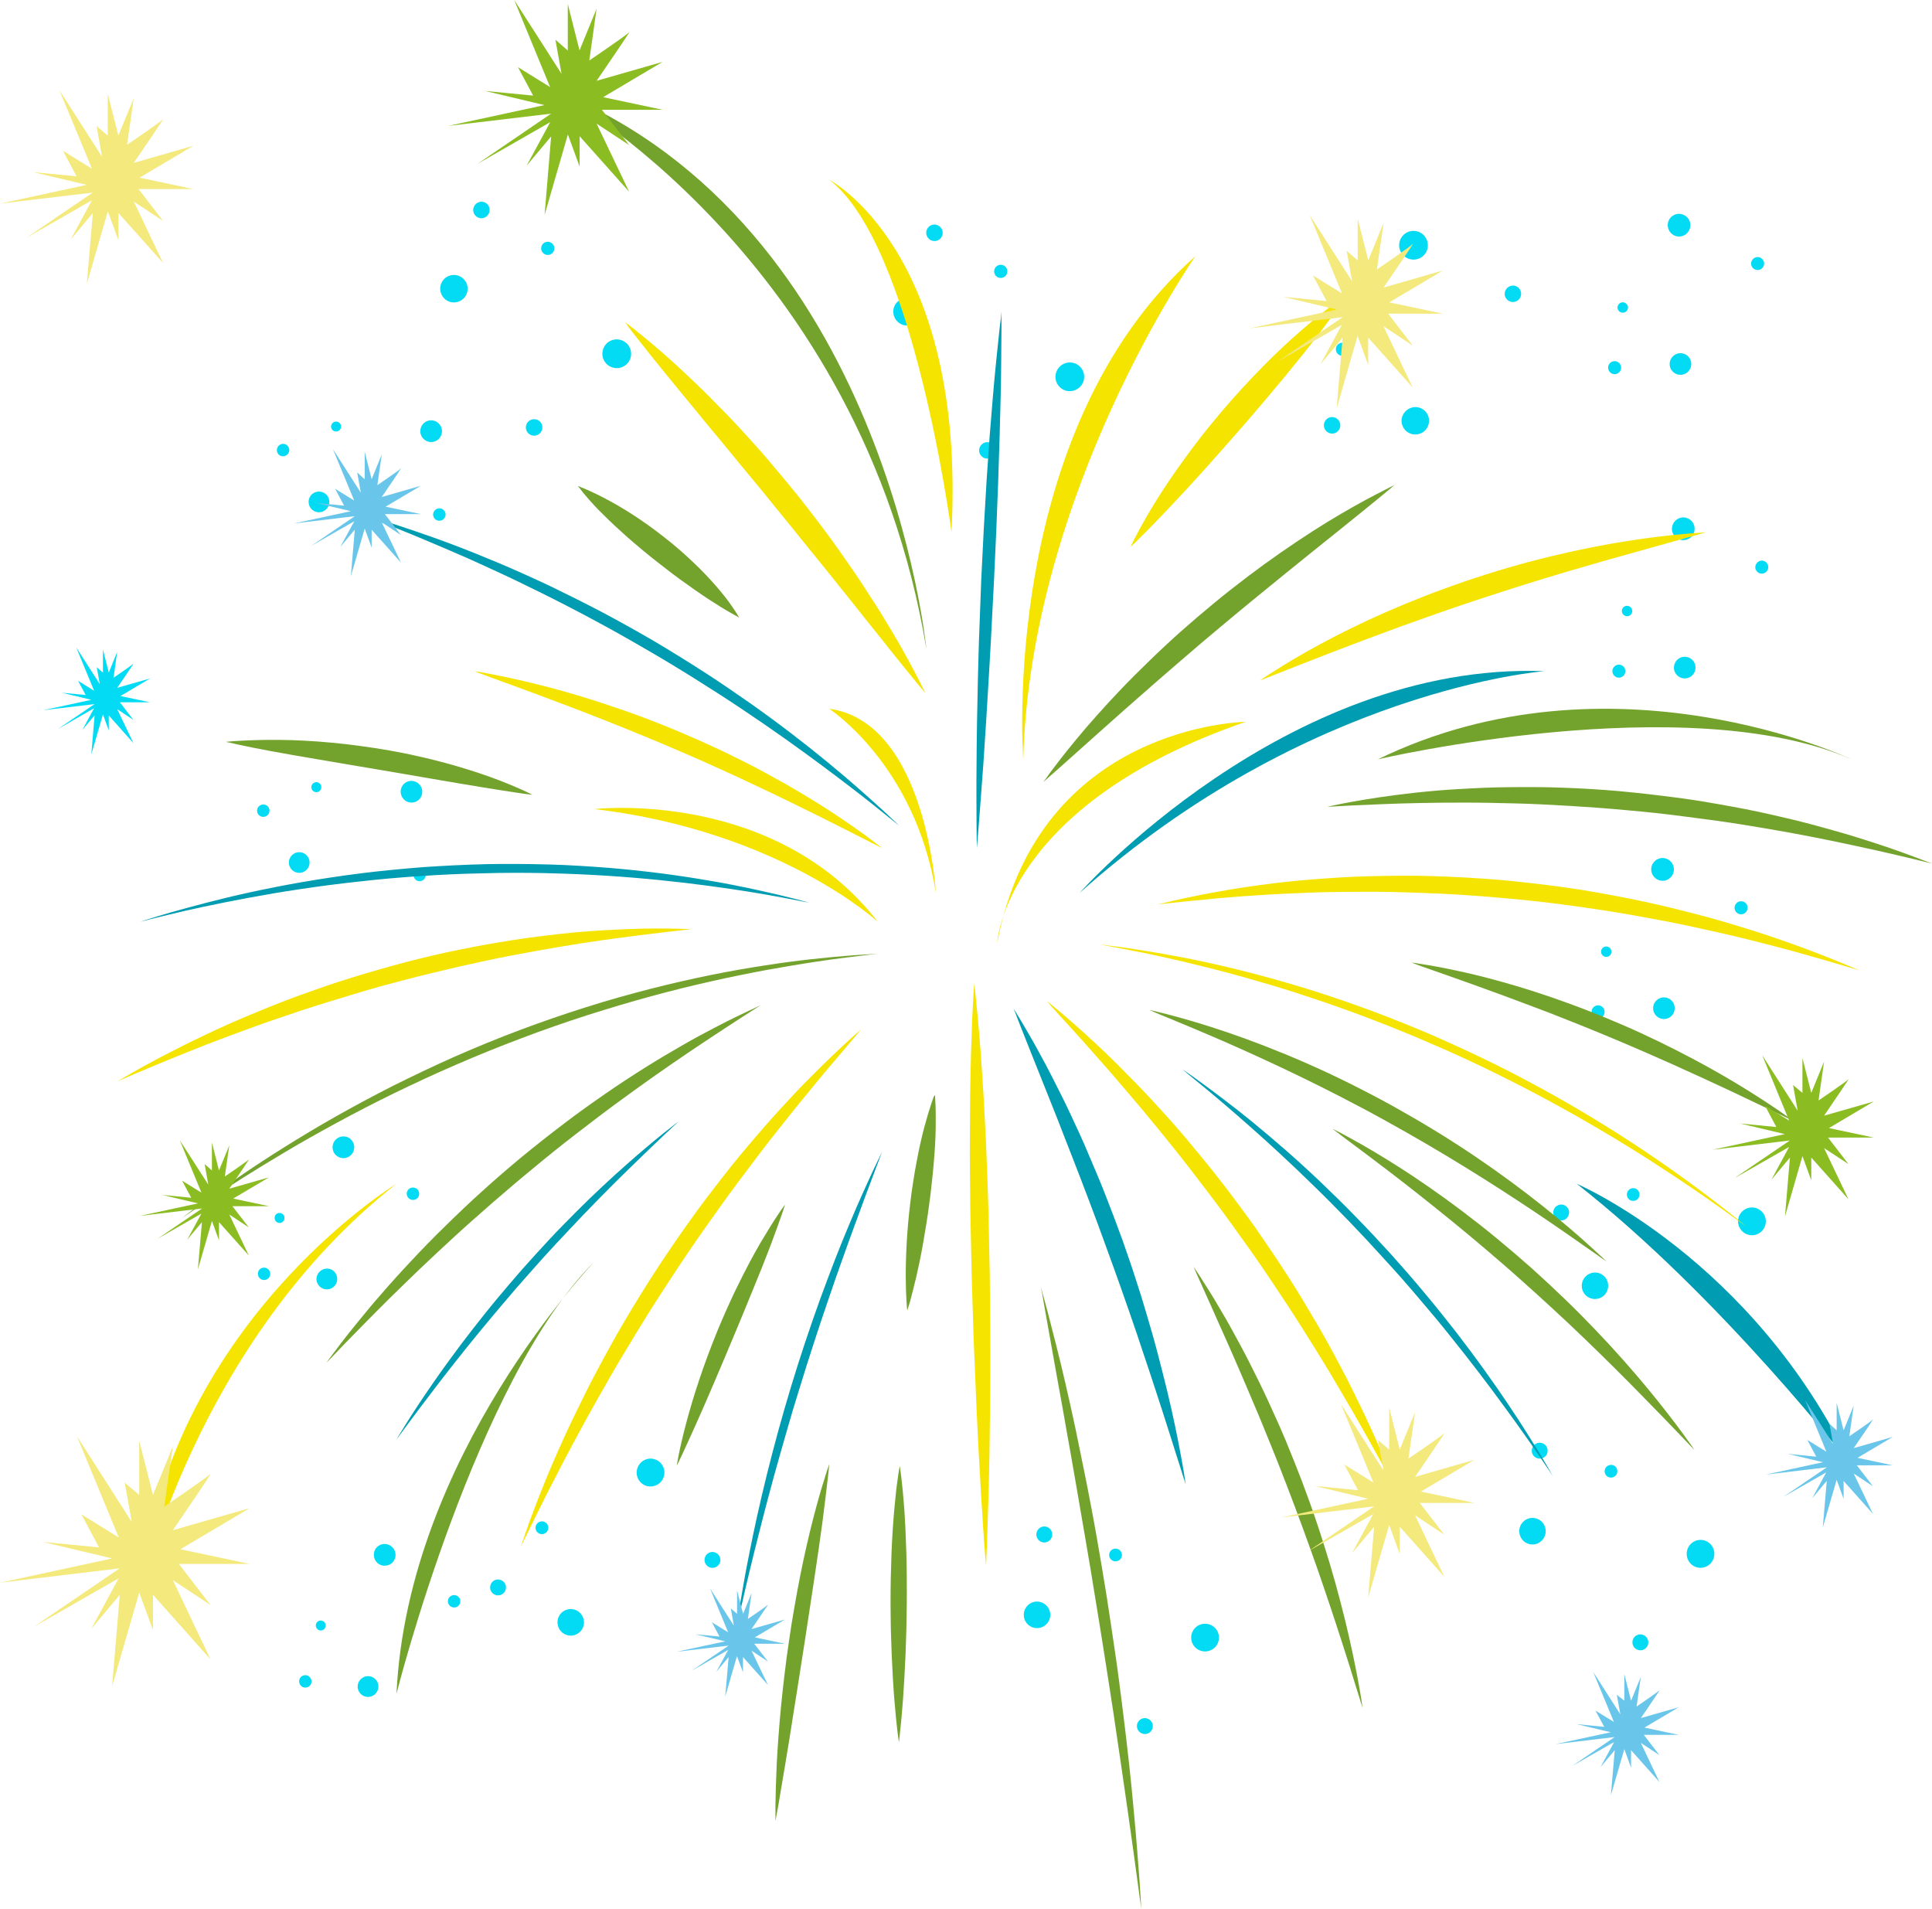 <svg width="332" height="328" viewBox="0 0 332 328" fill="none" xmlns="http://www.w3.org/2000/svg">
<path d="M265.615 263.091C265.615 264.344 264.596 265.381 263.345 265.381C262.094 265.381 261.076 264.361 261.076 263.091C261.076 261.838 262.094 260.818 263.345 260.818C264.596 260.818 265.615 261.838 265.615 263.091Z" fill="#02DBF3"/>
<path d="M265.954 249.275C265.954 250.027 265.347 250.635 264.596 250.635C263.845 250.635 263.22 250.027 263.22 249.275C263.22 248.523 263.845 247.897 264.596 247.897C265.364 247.915 265.954 248.523 265.954 249.275Z" fill="#02DBF3"/>
<path d="M283.252 282.204C283.252 282.956 282.644 283.564 281.876 283.564C281.125 283.564 280.518 282.956 280.518 282.204C280.518 281.452 281.125 280.826 281.876 280.826C282.644 280.826 283.252 281.452 283.252 282.204Z" fill="#02DBF3"/>
<path d="M294.599 266.992C294.599 268.316 293.527 269.39 292.223 269.39C290.9 269.39 289.846 268.316 289.846 266.992C289.846 265.668 290.918 264.594 292.223 264.594C293.545 264.594 294.599 265.668 294.599 266.992Z" fill="#02DBF3"/>
<path d="M277.927 252.801C277.927 253.409 277.444 253.892 276.837 253.892C276.229 253.892 275.747 253.409 275.747 252.801C275.747 252.192 276.229 251.709 276.837 251.709C277.462 251.691 277.927 252.174 277.927 252.801Z" fill="#02DBF3"/>
<path d="M180.484 277.479C180.484 278.732 179.465 279.752 178.197 279.752C176.946 279.752 175.927 278.732 175.927 277.479C175.927 276.227 176.946 275.189 178.197 275.189C179.465 275.207 180.484 276.227 180.484 277.479Z" fill="#02DBF3"/>
<path d="M180.823 263.664C180.823 264.415 180.216 265.042 179.447 265.042C178.697 265.042 178.089 264.415 178.089 263.664C178.089 262.912 178.697 262.286 179.447 262.286C180.216 262.286 180.823 262.912 180.823 263.664Z" fill="#02DBF3"/>
<path d="M198.103 296.592C198.103 297.344 197.495 297.952 196.745 297.952C195.994 297.952 195.369 297.344 195.369 296.592C195.369 295.841 195.977 295.214 196.745 295.214C197.495 295.232 198.103 295.841 198.103 296.592Z" fill="#02DBF3"/>
<path d="M209.469 281.381C209.469 282.705 208.396 283.761 207.074 283.761C205.752 283.761 204.697 282.687 204.697 281.381C204.697 280.056 205.77 279 207.074 279C208.396 279 209.469 280.056 209.469 281.381Z" fill="#02DBF3"/>
<path d="M192.796 267.189C192.796 267.798 192.313 268.281 191.688 268.281C191.098 268.281 190.598 267.798 190.598 267.189C190.598 266.581 191.08 266.098 191.688 266.098C192.296 266.08 192.796 266.581 192.796 267.189Z" fill="#02DBF3"/>
<path d="M98.873 276.621C100.035 277.068 100.642 278.374 100.213 279.555C99.767 280.737 98.462 281.345 97.283 280.898C96.103 280.45 95.514 279.144 95.942 277.963C96.371 276.782 97.694 276.191 98.873 276.621Z" fill="#02DBF3"/>
<path d="M86.061 271.484C86.775 271.753 87.133 272.54 86.865 273.238C86.597 273.954 85.81 274.312 85.113 274.043C84.399 273.775 84.041 272.987 84.309 272.29C84.559 271.574 85.346 271.216 86.061 271.484Z" fill="#02DBF3"/>
<path d="M122.908 266.76C123.605 267.028 123.98 267.815 123.712 268.513C123.444 269.211 122.658 269.569 121.961 269.319C121.246 269.05 120.889 268.263 121.157 267.565C121.407 266.849 122.193 266.491 122.908 266.76Z" fill="#02DBF3"/>
<path d="M112.615 250.778C113.848 251.244 114.491 252.622 114.026 253.857C113.562 255.091 112.186 255.718 110.953 255.27C109.72 254.805 109.094 253.427 109.559 252.192C110.024 250.957 111.382 250.313 112.615 250.778Z" fill="#02DBF3"/>
<path d="M93.512 261.48C94.084 261.695 94.37 262.321 94.155 262.894C93.941 263.449 93.315 263.753 92.744 263.538C92.172 263.324 91.886 262.697 92.1 262.124C92.333 261.552 92.958 261.265 93.512 261.48Z" fill="#02DBF3"/>
<path d="M63.241 288.002C64.224 288.002 65.028 288.79 65.028 289.774C65.028 290.758 64.242 291.564 63.259 291.582C62.276 291.582 61.472 290.794 61.454 289.81C61.454 288.826 62.258 288.02 63.241 288.002Z" fill="#02DBF3"/>
<path d="M52.448 287.841C53.037 287.823 53.52 288.307 53.538 288.897C53.538 289.488 53.073 289.971 52.483 289.971C51.894 289.989 51.411 289.506 51.411 288.915C51.393 288.324 51.858 287.841 52.448 287.841Z" fill="#02DBF3"/>
<path d="M78.037 274.079C78.627 274.079 79.109 274.545 79.109 275.135C79.109 275.726 78.645 276.209 78.055 276.209C77.447 276.209 76.983 275.744 76.965 275.135C76.965 274.562 77.447 274.079 78.037 274.079Z" fill="#02DBF3"/>
<path d="M66.082 265.292C67.119 265.292 67.959 266.115 67.976 267.153C67.994 268.191 67.154 269.033 66.118 269.033C65.082 269.05 64.242 268.209 64.242 267.171C64.224 266.133 65.046 265.292 66.082 265.292Z" fill="#02DBF3"/>
<path d="M55.11 278.446C55.593 278.446 55.968 278.822 55.968 279.287C55.986 279.77 55.593 280.146 55.128 280.164C54.663 280.164 54.288 279.788 54.27 279.305C54.252 278.84 54.645 278.446 55.11 278.446Z" fill="#02DBF3"/>
<path d="M56.165 217.975C57.148 217.957 57.952 218.762 57.952 219.746C57.97 220.731 57.166 221.536 56.183 221.554C55.2 221.554 54.396 220.766 54.378 219.782C54.396 218.798 55.182 217.992 56.165 217.975Z" fill="#02DBF3"/>
<path d="M45.354 217.814C45.943 217.796 46.426 218.279 46.444 218.869C46.444 219.46 45.979 219.943 45.389 219.943C44.8 219.943 44.317 219.478 44.317 218.869C44.299 218.297 44.782 217.814 45.354 217.814Z" fill="#02DBF3"/>
<path d="M70.961 204.052C71.55 204.034 72.033 204.517 72.033 205.107C72.051 205.698 71.568 206.181 70.979 206.181C70.389 206.181 69.906 205.716 69.888 205.125C69.888 204.535 70.353 204.052 70.961 204.052Z" fill="#02DBF3"/>
<path d="M59.006 195.265C60.042 195.247 60.864 196.088 60.882 197.108C60.882 198.146 60.06 198.987 59.023 199.005C57.987 199.005 57.147 198.182 57.147 197.144C57.147 196.106 57.969 195.265 59.006 195.265Z" fill="#02DBF3"/>
<path d="M48.034 208.418C48.516 208.418 48.891 208.794 48.891 209.277C48.909 209.742 48.516 210.136 48.051 210.136C47.569 210.136 47.194 209.76 47.194 209.277C47.176 208.794 47.551 208.418 48.034 208.418Z" fill="#02DBF3"/>
<path d="M52.787 147.07C53.413 147.822 53.324 148.949 52.555 149.576C51.805 150.202 50.679 150.095 50.053 149.343C49.428 148.591 49.517 147.482 50.286 146.838C51.036 146.211 52.162 146.301 52.787 147.07Z" fill="#02DBF3"/>
<path d="M46.068 138.605C46.443 139.053 46.39 139.733 45.925 140.109C45.478 140.484 44.799 140.431 44.424 139.983C44.049 139.536 44.102 138.856 44.567 138.48C45.014 138.104 45.693 138.158 46.068 138.605Z" fill="#02DBF3"/>
<path d="M72.926 149.665C73.302 150.13 73.248 150.792 72.783 151.168C72.337 151.544 71.657 151.49 71.3 151.025C70.925 150.578 70.978 149.898 71.425 149.522C71.89 149.164 72.551 149.218 72.926 149.665Z" fill="#02DBF3"/>
<path d="M72.122 134.847C72.801 135.635 72.676 136.816 71.907 137.478C71.103 138.14 69.942 138.033 69.281 137.227C68.62 136.44 68.727 135.259 69.513 134.597C70.281 133.952 71.461 134.06 72.122 134.847Z" fill="#02DBF3"/>
<path d="M55.021 134.704C55.325 135.062 55.271 135.599 54.913 135.921C54.556 136.225 54.02 136.172 53.698 135.814C53.395 135.438 53.448 134.919 53.806 134.597C54.181 134.292 54.717 134.346 55.021 134.704Z" fill="#02DBF3"/>
<path d="M56.183 85.096C56.808 85.848 56.719 86.975 55.95 87.602C55.2 88.246 54.074 88.138 53.449 87.387C52.823 86.635 52.913 85.508 53.663 84.864C54.431 84.255 55.557 84.344 56.183 85.096Z" fill="#02DBF3"/>
<path d="M49.464 76.649C49.839 77.097 49.785 77.777 49.321 78.153C48.874 78.528 48.195 78.475 47.819 78.027C47.444 77.562 47.516 76.9 47.962 76.524C48.427 76.13 49.088 76.184 49.464 76.649Z" fill="#02DBF3"/>
<path d="M76.322 87.727C76.697 88.174 76.643 88.854 76.179 89.23C75.732 89.606 75.053 89.552 74.678 89.105C74.302 88.657 74.356 87.977 74.821 87.602C75.267 87.208 75.947 87.262 76.322 87.727Z" fill="#02DBF3"/>
<path d="M75.517 72.891C76.179 73.678 76.071 74.859 75.285 75.522C74.499 76.184 73.32 76.076 72.658 75.289C71.997 74.502 72.104 73.32 72.891 72.658C73.677 71.978 74.856 72.103 75.517 72.891Z" fill="#02DBF3"/>
<path d="M58.416 72.748C58.72 73.106 58.666 73.643 58.309 73.947C57.952 74.251 57.398 74.197 57.094 73.84C56.79 73.481 56.844 72.945 57.201 72.64C57.559 72.336 58.112 72.39 58.416 72.748Z" fill="#02DBF3"/>
<path d="M80.289 50.181C79.967 51.451 78.698 52.203 77.43 51.899C76.179 51.577 75.41 50.306 75.714 49.035C76.036 47.765 77.304 46.995 78.573 47.317C79.842 47.639 80.61 48.928 80.289 50.181Z" fill="#02DBF3"/>
<path d="M84.095 36.419C83.898 37.188 83.148 37.654 82.379 37.457C81.629 37.26 81.164 36.49 81.361 35.739C81.557 34.987 82.326 34.522 83.076 34.701C83.827 34.88 84.291 35.649 84.095 36.419Z" fill="#02DBF3"/>
<path d="M93.155 73.786C92.958 74.555 92.208 75.003 91.439 74.824C90.671 74.627 90.224 73.857 90.403 73.106C90.599 72.336 91.35 71.889 92.118 72.068C92.905 72.247 93.351 73.016 93.155 73.786Z" fill="#02DBF3"/>
<path d="M108.38 61.384C108.04 62.708 106.718 63.513 105.378 63.173C104.055 62.851 103.251 61.509 103.591 60.185C103.912 58.861 105.252 58.055 106.575 58.395C107.915 58.717 108.701 60.059 108.38 61.384Z" fill="#02DBF3"/>
<path d="M95.228 42.951C95.067 43.559 94.459 43.935 93.852 43.774C93.244 43.613 92.869 43.005 93.03 42.396C93.173 41.788 93.78 41.43 94.388 41.573C95.013 41.734 95.371 42.342 95.228 42.951Z" fill="#02DBF3"/>
<path d="M158.147 54.136C157.825 55.389 156.538 56.176 155.288 55.854C154.037 55.532 153.268 54.261 153.572 52.99C153.876 51.738 155.163 50.968 156.431 51.272C157.7 51.577 158.468 52.865 158.147 54.136Z" fill="#02DBF3"/>
<path d="M161.953 40.356C161.757 41.107 161.006 41.573 160.238 41.376C159.469 41.179 159.023 40.41 159.201 39.658C159.398 38.888 160.148 38.441 160.917 38.62C161.685 38.835 162.15 39.604 161.953 40.356Z" fill="#02DBF3"/>
<path d="M171.031 77.723C170.834 78.475 170.066 78.94 169.315 78.761C168.565 78.564 168.1 77.795 168.297 77.043C168.493 76.291 169.244 75.826 170.012 76.023C170.745 76.202 171.209 76.971 171.031 77.723Z" fill="#02DBF3"/>
<path d="M186.238 65.339C185.898 66.663 184.558 67.469 183.236 67.146C181.913 66.806 181.109 65.464 181.449 64.158C181.77 62.833 183.128 62.028 184.433 62.35C185.755 62.672 186.559 63.997 186.238 65.339Z" fill="#02DBF3"/>
<path d="M173.068 46.906C172.925 47.514 172.299 47.872 171.692 47.729C171.084 47.586 170.727 46.96 170.87 46.351C171.031 45.743 171.638 45.385 172.246 45.528C172.853 45.671 173.229 46.297 173.068 46.906Z" fill="#02DBF3"/>
<path d="M242.884 69.974C244.171 69.777 245.368 70.672 245.547 71.96C245.726 73.249 244.85 74.448 243.545 74.627C242.259 74.824 241.062 73.929 240.865 72.623C240.704 71.37 241.598 70.171 242.884 69.974Z" fill="#02DBF3"/>
<path d="M228.714 71.674C229.482 71.567 230.197 72.104 230.304 72.873C230.429 73.643 229.876 74.376 229.125 74.484C228.339 74.591 227.624 74.054 227.517 73.285C227.409 72.515 227.928 71.782 228.714 71.674Z" fill="#02DBF3"/>
<path d="M259.789 49.089C260.558 48.964 261.272 49.501 261.38 50.288C261.487 51.058 260.951 51.774 260.182 51.881C259.414 51.988 258.699 51.452 258.574 50.682C258.485 49.912 259.021 49.197 259.789 49.089Z" fill="#02DBF3"/>
<path d="M242.545 39.694C243.903 39.497 245.154 40.446 245.333 41.788C245.547 43.148 244.6 44.383 243.26 44.58C241.902 44.776 240.651 43.846 240.454 42.486C240.276 41.143 241.205 39.891 242.545 39.694Z" fill="#02DBF3"/>
<path d="M230.519 58.896C231.144 58.807 231.716 59.236 231.806 59.845C231.895 60.471 231.466 61.044 230.841 61.133C230.233 61.223 229.661 60.793 229.572 60.167C229.482 59.559 229.911 58.968 230.519 58.896Z" fill="#02DBF3"/>
<path d="M288.506 60.703C289.524 60.56 290.472 61.258 290.614 62.278C290.757 63.298 290.061 64.247 289.042 64.39C288.023 64.533 287.076 63.835 286.933 62.815C286.79 61.813 287.487 60.865 288.506 60.703Z" fill="#02DBF3"/>
<path d="M277.302 62.064C277.909 61.974 278.481 62.404 278.57 63.012C278.66 63.621 278.231 64.194 277.623 64.283C277.016 64.373 276.444 63.943 276.354 63.334C276.265 62.708 276.694 62.153 277.302 62.064Z" fill="#02DBF3"/>
<path d="M301.872 44.185C302.48 44.096 303.052 44.508 303.141 45.134C303.231 45.742 302.802 46.297 302.194 46.387C301.587 46.476 301.015 46.047 300.925 45.456C300.836 44.848 301.265 44.275 301.872 44.185Z" fill="#02DBF3"/>
<path d="M288.256 36.759C289.31 36.615 290.311 37.349 290.454 38.405C290.615 39.479 289.864 40.463 288.81 40.624C287.755 40.785 286.773 40.034 286.612 38.978C286.433 37.904 287.184 36.92 288.256 36.759Z" fill="#02DBF3"/>
<path d="M278.731 51.952C279.214 51.881 279.661 52.221 279.75 52.704C279.821 53.187 279.482 53.653 278.981 53.724C278.499 53.796 278.052 53.456 277.963 52.972C277.909 52.471 278.249 52.024 278.731 51.952Z" fill="#02DBF3"/>
<path d="M289.238 112.871C290.257 112.727 291.204 113.425 291.347 114.446C291.49 115.466 290.793 116.414 289.774 116.557C288.774 116.7 287.809 116.002 287.666 114.982C287.523 113.962 288.22 113.014 289.238 112.871Z" fill="#02DBF3"/>
<path d="M278.034 114.213C278.642 114.124 279.213 114.553 279.303 115.162C279.392 115.77 278.963 116.343 278.356 116.432C277.748 116.522 277.176 116.092 277.087 115.484C276.998 114.875 277.426 114.303 278.034 114.213Z" fill="#02DBF3"/>
<path d="M302.605 96.335C303.212 96.245 303.766 96.675 303.855 97.283C303.945 97.892 303.516 98.465 302.908 98.554C302.301 98.644 301.729 98.214 301.64 97.606C301.568 96.997 301.997 96.442 302.605 96.335Z" fill="#02DBF3"/>
<path d="M288.988 88.926C290.042 88.765 291.043 89.516 291.186 90.572C291.347 91.646 290.614 92.648 289.542 92.791C288.47 92.952 287.487 92.219 287.326 91.145C287.183 90.071 287.916 89.087 288.988 88.926Z" fill="#02DBF3"/>
<path d="M279.464 104.102C279.946 104.03 280.393 104.37 280.482 104.853C280.554 105.354 280.214 105.802 279.732 105.873C279.249 105.945 278.785 105.605 278.713 105.122C278.642 104.621 278.963 104.173 279.464 104.102Z" fill="#02DBF3"/>
<path d="M285.664 171.391C286.683 171.248 287.63 171.946 287.773 172.966C287.916 173.986 287.219 174.935 286.2 175.078C285.182 175.221 284.235 174.505 284.092 173.503C283.949 172.501 284.646 171.552 285.664 171.391Z" fill="#02DBF3"/>
<path d="M274.46 172.751C275.067 172.662 275.639 173.091 275.729 173.7C275.818 174.308 275.389 174.881 274.781 174.97C274.156 175.06 273.602 174.63 273.513 174.022C273.423 173.396 273.852 172.841 274.46 172.751Z" fill="#02DBF3"/>
<path d="M299.031 154.873C299.638 154.784 300.21 155.195 300.299 155.822C300.389 156.43 299.96 157.003 299.352 157.092C298.745 157.182 298.173 156.752 298.083 156.144C297.994 155.535 298.423 154.963 299.031 154.873Z" fill="#02DBF3"/>
<path d="M285.414 147.446C286.486 147.285 287.469 148.037 287.63 149.111C287.79 150.167 287.04 151.169 285.986 151.33C284.913 151.473 283.931 150.739 283.77 149.665C283.609 148.61 284.342 147.607 285.414 147.446Z" fill="#02DBF3"/>
<path d="M275.89 162.64C276.372 162.568 276.837 162.908 276.908 163.41C276.98 163.893 276.64 164.34 276.158 164.412C275.675 164.483 275.211 164.143 275.139 163.66C275.068 163.159 275.407 162.712 275.89 162.64Z" fill="#02DBF3"/>
<path d="M276.051 219.782C276.676 220.874 276.301 222.27 275.229 222.896C274.139 223.523 272.745 223.165 272.119 222.073C271.494 220.981 271.869 219.586 272.959 218.959C274.049 218.333 275.425 218.709 276.051 219.782Z" fill="#02DBF3"/>
<path d="M269.457 207.649C269.832 208.293 269.618 209.134 268.956 209.528C268.295 209.904 267.473 209.671 267.098 209.027C266.723 208.365 266.937 207.541 267.598 207.166C268.26 206.772 269.099 207.005 269.457 207.649Z" fill="#02DBF3"/>
<path d="M300.854 227.531C301.229 228.176 301.015 229.017 300.354 229.393C299.693 229.768 298.871 229.554 298.495 228.891C298.12 228.229 298.352 227.406 298.996 227.03C299.657 226.654 300.479 226.887 300.854 227.531Z" fill="#02DBF3"/>
<path d="M303.123 208.669C303.785 209.814 303.391 211.264 302.248 211.926C301.104 212.588 299.657 212.194 298.995 211.049C298.316 209.904 298.727 208.454 299.871 207.792C301.015 207.13 302.462 207.524 303.123 208.669Z" fill="#02DBF3"/>
<path d="M281.59 204.696C281.894 205.215 281.716 205.895 281.197 206.199C280.679 206.503 280 206.324 279.714 205.805C279.41 205.269 279.589 204.606 280.107 204.302C280.625 203.998 281.305 204.177 281.59 204.696Z" fill="#02DBF3"/>
<path d="M107.433 55.353C107.433 55.353 107.701 55.55 108.201 55.961C108.701 56.355 109.47 56.928 110.363 57.679C111.275 58.431 112.401 59.344 113.616 60.417C114.849 61.491 116.225 62.708 117.672 64.086C119.119 65.446 120.692 66.914 122.265 68.542C123.855 70.135 125.535 71.835 127.179 73.625C128.823 75.432 130.556 77.293 132.182 79.244C133.826 81.177 135.488 83.163 137.114 85.168C138.705 87.19 140.277 89.212 141.778 91.234C143.297 93.239 144.691 95.279 146.049 97.23C147.425 99.18 148.676 101.113 149.837 102.939C151.035 104.764 152.089 106.5 153.054 108.128C154.037 109.739 154.877 111.242 155.627 112.585C156.378 113.927 156.985 115.108 157.486 116.056C158.004 117.023 158.361 117.792 158.629 118.311C158.879 118.848 159.022 119.117 159.022 119.117C159.022 119.117 158.808 118.866 158.415 118.383C158.022 117.9 157.45 117.22 156.717 116.325C156.002 115.43 155.109 114.356 154.126 113.121C153.125 111.869 152 110.491 150.802 108.952C149.569 107.43 148.247 105.784 146.889 104.048C145.495 102.294 144.012 100.487 142.529 98.608C141.028 96.711 139.419 94.796 137.847 92.827C136.256 90.859 134.648 88.854 133.022 86.886C131.414 84.881 129.806 82.913 128.179 80.98C126.553 79.047 125.034 77.115 123.498 75.289C121.943 73.464 120.513 71.674 119.12 69.992C117.708 68.31 116.439 66.717 115.224 65.249C114.009 63.782 112.937 62.422 111.972 61.241C111.007 60.042 110.203 58.986 109.506 58.127C108.809 57.268 108.326 56.588 107.951 56.122C107.629 55.603 107.433 55.353 107.433 55.353Z" fill="#F5E400"/>
<path d="M172.085 53.545C172.085 53.545 172.085 53.903 172.085 54.583C172.085 55.245 172.121 56.248 172.085 57.518C172.049 60.042 172.067 63.639 171.96 67.97C171.906 70.135 171.835 72.479 171.781 74.949C171.692 77.419 171.62 80.049 171.531 82.752C171.424 85.454 171.316 88.228 171.209 91.073C171.084 93.919 170.941 96.8 170.816 99.681C170.673 102.563 170.512 105.444 170.369 108.272C170.244 111.117 170.048 113.891 169.905 116.593C169.601 121.998 169.261 127.045 168.976 131.358C168.672 135.688 168.368 139.268 168.189 141.791C168.1 143.044 167.993 144.046 167.957 144.708C167.885 145.388 167.868 145.746 167.868 145.746C167.868 145.746 167.868 145.388 167.85 144.708C167.85 144.028 167.814 143.044 167.814 141.791C167.814 139.268 167.76 135.653 167.814 131.34C167.832 127.009 167.921 121.962 168.046 116.575C168.136 113.873 168.171 111.081 168.296 108.236C168.404 105.408 168.511 102.527 168.618 99.628C168.761 96.746 168.904 93.865 169.047 91.038C169.208 88.21 169.369 85.418 169.529 82.716C169.708 80.014 169.887 77.401 170.066 74.931C170.262 72.462 170.459 70.117 170.637 67.97C170.995 63.639 171.406 60.059 171.656 57.536C171.781 56.283 171.924 55.281 171.995 54.619C172.049 53.903 172.085 53.545 172.085 53.545Z" fill="#009CB1"/>
<path d="M231.376 50.682C231.376 50.682 231.269 50.861 231.055 51.201C230.822 51.541 230.519 52.024 230.09 52.65C229.25 53.885 227.981 55.621 226.409 57.679C224.836 59.737 222.924 62.117 220.833 64.659C219.779 65.929 218.689 67.236 217.563 68.56C216.455 69.884 215.276 71.227 214.132 72.587C212.953 73.929 211.791 75.271 210.612 76.595C209.45 77.92 208.289 79.226 207.163 80.479C204.893 83.002 202.731 85.347 200.837 87.333C198.943 89.337 197.335 91.002 196.155 92.147C195.583 92.738 195.101 93.185 194.797 93.489C194.475 93.793 194.297 93.955 194.297 93.955C194.297 93.955 194.386 93.758 194.547 93.4C194.726 93.042 194.958 92.523 195.333 91.861C196.012 90.519 197.067 88.657 198.425 86.438C199.783 84.237 201.462 81.696 203.41 79.029C204.375 77.687 205.394 76.327 206.466 74.949C207.538 73.571 208.682 72.211 209.825 70.833C210.987 69.473 212.166 68.13 213.364 66.824C214.561 65.5 215.776 64.247 216.973 63.03C219.368 60.578 221.745 58.377 223.871 56.552C225.998 54.708 227.856 53.241 229.232 52.239C229.893 51.738 230.447 51.344 230.822 51.075C231.18 50.825 231.376 50.682 231.376 50.682Z" fill="#F5E400"/>
<path d="M239.579 83.378C239.579 83.378 239.364 83.575 238.935 83.933C238.488 84.291 237.881 84.828 237.059 85.49C235.433 86.832 233.074 88.729 230.233 91.02C227.374 93.31 224.032 95.995 220.458 98.894C218.671 100.343 216.83 101.847 214.954 103.386C213.078 104.925 211.184 106.5 209.289 108.092C207.377 109.667 205.519 111.278 203.661 112.871C201.82 114.463 199.997 116.02 198.246 117.56C194.726 120.62 191.473 123.519 188.686 126.006C185.88 128.494 183.557 130.606 181.895 132.073C181.073 132.807 180.412 133.38 179.965 133.773C179.536 134.167 179.286 134.382 179.286 134.382C179.286 134.382 179.465 134.149 179.787 133.702C180.108 133.236 180.573 132.574 181.216 131.751C182.467 130.087 184.326 127.742 186.666 125.004C189.025 122.284 191.867 119.134 195.101 115.913C196.727 114.302 198.425 112.638 200.194 110.992C201.963 109.327 203.821 107.699 205.698 106.088C207.592 104.477 209.504 102.885 211.434 101.364C213.364 99.842 215.312 98.375 217.224 96.979C221.048 94.205 224.782 91.735 228.088 89.695C231.394 87.673 234.271 86.098 236.326 85.024C237.345 84.487 238.167 84.076 238.721 83.79C239.275 83.503 239.579 83.378 239.579 83.378Z" fill="#74A32D"/>
<path d="M293.17 91.449C293.17 91.449 292.884 91.539 292.33 91.7C291.776 91.861 290.954 92.093 289.917 92.38C287.827 92.97 284.824 93.793 281.215 94.814C277.605 95.816 273.37 97.015 268.831 98.357C266.562 99.037 264.239 99.735 261.862 100.487C259.503 101.238 257.091 102.008 254.696 102.795C252.284 103.565 249.907 104.406 247.548 105.211C245.207 106.034 242.884 106.858 240.651 107.663C236.201 109.292 232.038 110.866 228.464 112.244C224.89 113.622 221.923 114.804 219.815 115.627C218.778 116.056 217.938 116.36 217.367 116.593C216.795 116.808 216.509 116.933 216.509 116.933C216.509 116.933 216.741 116.772 217.206 116.45C217.67 116.146 218.349 115.68 219.243 115.144C220.994 114.016 223.567 112.477 226.766 110.741C229.965 109.005 233.807 107.09 238.042 105.229C240.168 104.299 242.402 103.368 244.689 102.473C246.977 101.578 249.371 100.719 251.766 99.878C254.178 99.073 256.608 98.285 259.039 97.588C261.469 96.872 263.899 96.227 266.258 95.655C271.011 94.491 275.568 93.597 279.553 92.97C283.538 92.344 286.951 91.968 289.363 91.753C290.561 91.628 291.543 91.592 292.187 91.539C292.83 91.467 293.17 91.449 293.17 91.449Z" fill="#F5E400"/>
<path d="M332 148.377C332 148.377 331.589 148.269 330.821 148.09C330.052 147.893 328.926 147.643 327.479 147.285C326.031 146.945 324.298 146.533 322.279 146.086C320.277 145.638 318.008 145.155 315.542 144.636C313.076 144.117 310.413 143.598 307.59 143.079C304.767 142.56 301.8 142.077 298.727 141.576C295.635 141.093 292.49 140.681 289.274 140.27C286.057 139.84 282.805 139.5 279.552 139.214C276.3 138.91 273.066 138.677 269.867 138.48C266.686 138.301 263.541 138.122 260.521 138.051C257.501 137.979 254.589 137.907 251.819 137.907C249.067 137.907 246.458 137.925 244.063 137.979C241.669 138.033 239.471 138.086 237.523 138.176C235.575 138.265 233.878 138.337 232.484 138.391C231.09 138.48 229.982 138.516 229.232 138.57C228.481 138.605 228.07 138.623 228.07 138.623C228.07 138.623 228.445 138.552 229.142 138.391C229.839 138.247 230.858 138.033 232.162 137.8C233.485 137.567 235.075 137.281 236.933 137.013C238.792 136.744 240.883 136.458 243.206 136.207C245.529 135.957 248.048 135.724 250.747 135.581C253.445 135.42 256.286 135.277 259.288 135.259C262.29 135.223 265.382 135.223 268.563 135.348C271.743 135.456 274.978 135.652 278.248 135.939C281.536 136.243 284.824 136.619 288.076 137.048C291.329 137.46 294.563 138.033 297.69 138.605C300.799 139.16 303.873 139.84 306.75 140.52C309.645 141.182 312.379 141.934 314.917 142.65C317.454 143.348 319.795 144.082 321.886 144.762C323.959 145.424 325.781 146.068 327.264 146.605C328.766 147.142 329.945 147.607 330.749 147.911C331.571 148.198 332 148.377 332 148.377Z" fill="#74A32D"/>
<path d="M198.961 155.428C198.961 155.428 199.39 155.321 200.212 155.106C201.034 154.909 202.213 154.623 203.75 154.3C205.287 153.978 207.163 153.585 209.325 153.209C211.488 152.815 213.936 152.421 216.652 152.063C219.35 151.688 222.299 151.365 225.444 151.115C228.589 150.864 231.931 150.632 235.415 150.56C238.9 150.471 242.509 150.417 246.208 150.542C249.907 150.65 253.696 150.864 257.484 151.169C261.29 151.509 265.115 151.956 268.903 152.475C272.673 152.994 276.426 153.692 280.036 154.408C283.645 155.124 287.166 155.965 290.507 156.824C293.849 157.665 297.012 158.595 299.942 159.508C302.873 160.403 305.554 161.316 307.93 162.175C310.307 163.016 312.398 163.821 314.113 164.501C315.829 165.181 317.169 165.754 318.098 166.13C319.009 166.523 319.51 166.738 319.51 166.738C319.51 166.738 319.027 166.595 318.134 166.327C317.24 166.058 315.918 165.664 314.22 165.163C312.541 164.68 310.503 164.108 308.163 163.445C305.822 162.801 303.177 162.121 300.3 161.405C297.423 160.689 294.314 159.991 291.026 159.276C287.738 158.56 284.271 157.915 280.697 157.271C277.123 156.627 273.442 156.09 269.689 155.571C265.937 155.052 262.148 154.64 258.378 154.318C254.589 153.96 250.837 153.71 247.138 153.531C243.457 153.388 239.811 153.245 236.327 153.227C232.824 153.227 229.447 153.245 226.284 153.334C223.103 153.441 220.101 153.585 217.331 153.746C214.579 153.925 212.042 154.104 209.808 154.3C207.574 154.515 205.626 154.694 204.018 154.855C202.428 155.034 201.159 155.159 200.301 155.249C199.426 155.356 198.961 155.428 198.961 155.428Z" fill="#F5E400"/>
<path d="M188.954 162.282C188.954 162.282 189.4 162.336 190.276 162.443C191.134 162.551 192.42 162.712 194.029 162.944C197.245 163.445 201.856 164.161 207.341 165.36C210.076 165.951 213.042 166.667 216.169 167.49C219.278 168.313 222.549 169.262 225.926 170.317C229.285 171.391 232.752 172.59 236.255 173.897C239.739 175.203 243.277 176.635 246.78 178.156C250.264 179.695 253.749 181.306 257.144 182.988C260.539 184.67 263.845 186.442 267.026 188.214C273.37 191.775 279.195 195.444 284.092 198.79C289.006 202.119 292.991 205.143 295.778 207.291C297.172 208.365 298.244 209.242 298.977 209.832C299.71 210.441 300.103 210.745 300.103 210.745C300.103 210.745 299.692 210.441 298.923 209.904C298.173 209.349 297.065 208.561 295.635 207.541C292.794 205.501 288.702 202.692 283.734 199.506C278.767 196.321 272.905 192.795 266.526 189.341C263.345 187.605 260.021 185.905 256.644 184.241C253.249 182.576 249.8 180.984 246.297 179.48C242.813 177.959 239.31 176.527 235.844 175.203C232.359 173.861 228.928 172.644 225.586 171.534C222.245 170.407 219.01 169.405 215.901 168.528C212.81 167.615 209.897 166.846 207.163 166.166C201.748 164.805 197.174 163.821 193.975 163.231C192.367 162.908 191.116 162.676 190.258 162.515C189.418 162.372 188.954 162.282 188.954 162.282Z" fill="#F5E400"/>
<path d="M242.598 165.396C242.598 165.396 242.848 165.414 243.349 165.503C243.831 165.575 244.546 165.682 245.475 165.843C247.316 166.148 249.925 166.667 253.07 167.4C256.215 168.152 259.86 169.154 263.756 170.407C265.704 171.033 267.723 171.731 269.76 172.483C271.797 173.217 273.87 174.04 275.925 174.881C277.998 175.74 280.053 176.617 282.055 177.547C284.074 178.478 286.039 179.427 287.934 180.393C291.758 182.326 295.278 184.294 298.262 186.084C301.247 187.874 303.713 189.502 305.428 190.665C306.286 191.238 306.947 191.721 307.394 192.043C307.84 192.365 308.091 192.544 308.091 192.544C308.091 192.544 307.84 192.419 307.358 192.204C306.875 191.972 306.179 191.65 305.285 191.22C303.48 190.361 300.943 189.144 297.887 187.695C294.831 186.263 291.257 184.599 287.451 182.898C285.539 182.039 283.556 181.18 281.554 180.303C279.553 179.444 277.498 178.568 275.461 177.726C273.423 176.867 271.368 176.062 269.349 175.257C267.348 174.451 265.364 173.682 263.434 172.966C259.575 171.499 255.983 170.192 252.891 169.083C249.8 167.973 247.227 167.078 245.404 166.434C244.493 166.13 243.796 165.861 243.313 165.682C242.849 165.485 242.598 165.396 242.598 165.396Z" fill="#74A32D"/>
<path d="M197.495 173.521C197.495 173.521 197.835 173.592 198.478 173.753C199.122 173.914 200.051 174.129 201.248 174.451C203.625 175.078 206.984 176.044 210.969 177.404C214.954 178.764 219.547 180.518 224.371 182.63C226.784 183.686 229.25 184.831 231.734 186.066C234.218 187.301 236.719 188.607 239.203 189.967C241.669 191.345 244.117 192.759 246.494 194.209C248.871 195.658 251.194 197.161 253.41 198.647C257.823 201.635 261.844 204.624 265.204 207.308C268.563 209.993 271.297 212.355 273.156 214.055C274.103 214.896 274.817 215.594 275.318 216.042C275.8 216.507 276.068 216.758 276.068 216.758C276.068 216.758 275.765 216.561 275.211 216.167C274.674 215.773 273.852 215.201 272.816 214.485C270.743 213.035 267.813 210.977 264.274 208.597C260.718 206.217 256.555 203.497 252.051 200.723C249.8 199.327 247.459 197.931 245.082 196.535C242.688 195.139 240.258 193.761 237.792 192.401C235.343 191.041 232.859 189.735 230.429 188.482C227.981 187.229 225.569 186.012 223.228 184.885C218.528 182.612 214.078 180.59 210.272 178.925C206.448 177.261 203.249 175.937 200.998 175.006C199.872 174.559 198.996 174.183 198.407 173.932C197.817 173.646 197.495 173.521 197.495 173.521Z" fill="#74A32D"/>
<path d="M228.982 193.94C228.982 193.94 229.268 194.083 229.804 194.37C230.34 194.656 231.144 195.05 232.145 195.622C234.146 196.714 236.952 198.343 240.257 200.436C243.546 202.53 247.298 205.107 251.212 208.06C253.159 209.528 255.143 211.085 257.144 212.731C259.128 214.36 261.111 216.06 263.077 217.796C265.025 219.55 266.955 221.339 268.813 223.129C270.672 224.918 272.459 226.726 274.174 228.515C277.587 232.077 280.625 235.549 283.163 238.609C285.682 241.669 287.701 244.3 289.077 246.179C289.756 247.11 290.293 247.861 290.65 248.362C291.007 248.881 291.186 249.15 291.186 249.15C291.186 249.15 290.954 248.917 290.525 248.47C290.096 248.022 289.453 247.36 288.666 246.519C287.058 244.837 284.771 242.457 281.983 239.629C279.231 236.819 275.979 233.562 272.441 230.162C270.69 228.462 268.831 226.726 266.955 224.99C265.061 223.254 263.149 221.5 261.201 219.782C259.271 218.046 257.305 216.364 255.357 214.7C253.41 213.053 251.498 211.443 249.621 209.921C245.869 206.861 242.33 204.069 239.275 201.725C236.219 199.381 233.628 197.448 231.823 196.106C230.912 195.443 230.215 194.889 229.732 194.531C229.232 194.137 228.982 193.94 228.982 193.94Z" fill="#74A32D"/>
<path d="M203.214 183.74C203.214 183.74 203.518 183.954 204.107 184.366C204.679 184.777 205.555 185.368 206.609 186.155C208.735 187.73 211.773 189.967 215.276 192.831C217.009 194.262 218.885 195.837 220.833 197.537C222.781 199.238 224.782 201.063 226.82 202.996C228.839 204.929 230.93 206.951 232.967 209.063C235.022 211.156 237.059 213.34 239.06 215.541C241.044 217.76 243.009 219.997 244.868 222.252C246.762 224.489 248.531 226.744 250.247 228.927C253.642 233.312 256.644 237.535 259.11 241.204C261.594 244.873 263.506 248.004 264.846 250.206C265.507 251.297 266.008 252.174 266.347 252.765C266.705 253.373 266.865 253.678 266.865 253.678C266.865 253.678 266.669 253.373 266.294 252.801C265.901 252.228 265.329 251.387 264.614 250.331C263.166 248.183 261.04 245.159 258.431 241.598C255.822 238.018 252.695 233.902 249.21 229.571C247.495 227.406 245.636 225.205 243.76 223.004C241.866 220.767 239.918 218.547 237.899 216.364C235.915 214.163 233.896 211.997 231.859 209.886C229.822 207.792 227.802 205.734 225.801 203.801C223.817 201.85 221.852 199.989 219.975 198.253C218.099 196.517 216.312 194.889 214.632 193.421C211.273 190.451 208.432 188.052 206.395 186.388C205.376 185.565 204.59 184.903 204.054 184.473C203.5 183.972 203.214 183.74 203.214 183.74Z" fill="#009CB1"/>
<path d="M179.912 172.017C179.912 172.017 180.251 172.286 180.859 172.787C181.466 173.288 182.378 174.04 183.503 175.006C184.611 175.99 185.969 177.154 187.47 178.567C188.989 179.945 190.669 181.538 192.438 183.328C194.207 185.1 196.119 187.032 198.067 189.144C199.997 191.238 202.034 193.475 204.018 195.855C206.001 198.235 208.056 200.687 210.022 203.264C212.006 205.823 213.953 208.472 215.847 211.12C217.706 213.805 219.529 216.507 221.262 219.192C223.013 221.894 224.604 224.578 226.14 227.191C227.677 229.804 229.071 232.363 230.358 234.815C231.662 237.249 232.806 239.575 233.842 241.741C234.897 243.888 235.79 245.893 236.576 247.664C237.363 249.436 238.006 250.993 238.542 252.282C239.078 253.57 239.453 254.572 239.721 255.27C239.972 255.968 240.114 256.344 240.114 256.344C240.114 256.344 239.918 255.986 239.561 255.342C239.203 254.68 238.685 253.713 238.024 252.478C237.345 251.261 236.523 249.776 235.576 248.058C234.629 246.358 233.538 244.443 232.341 242.349C231.126 240.273 229.804 238.018 228.392 235.638C226.962 233.258 225.408 230.788 223.799 228.229C222.191 225.67 220.458 223.057 218.689 220.409C216.92 217.76 215.079 215.093 213.167 212.463C211.291 209.814 209.361 207.183 207.413 204.642C205.465 202.101 203.553 199.577 201.623 197.179C199.693 194.781 197.835 192.491 196.012 190.325C194.189 188.178 192.474 186.155 190.848 184.276C189.222 182.415 187.721 180.715 186.398 179.23C185.04 177.744 183.897 176.438 182.914 175.382C181.949 174.326 181.18 173.467 180.662 172.912C180.18 172.322 179.912 172.017 179.912 172.017Z" fill="#F5E400"/>
<path d="M174.157 173.288C174.157 173.288 174.336 173.592 174.694 174.147C175.033 174.72 175.551 175.525 176.159 176.599C176.766 177.655 177.535 178.925 178.339 180.429C179.161 181.914 180.072 183.596 181.001 185.457C181.949 187.301 182.967 189.323 183.968 191.47C184.969 193.618 186.041 195.891 187.024 198.253C188.024 200.633 189.096 203.067 190.061 205.59C191.044 208.096 192.009 210.655 192.938 213.214C193.85 215.791 194.725 218.368 195.53 220.927C196.369 223.469 197.084 225.992 197.799 228.426C198.514 230.86 199.121 233.222 199.693 235.477C200.283 237.732 200.783 239.862 201.23 241.83C201.677 243.799 202.052 245.606 202.374 247.217C202.695 248.81 202.945 250.223 203.16 251.387C203.374 252.55 203.517 253.463 203.607 254.089C203.696 254.715 203.75 255.037 203.75 255.037C203.75 255.037 203.642 254.715 203.446 254.107C203.267 253.498 202.963 252.621 202.624 251.494C202.266 250.367 201.82 249.006 201.337 247.432C200.837 245.857 200.265 244.103 199.657 242.17C199.032 240.237 198.335 238.143 197.62 235.942C196.888 233.723 196.083 231.415 195.297 228.999C194.493 226.6 193.6 224.113 192.724 221.59C191.83 219.066 190.919 216.507 189.972 213.948C189.043 211.389 188.114 208.83 187.149 206.324C186.184 203.819 185.272 201.349 184.325 198.969C183.378 196.589 182.503 194.28 181.645 192.097C180.769 189.931 179.947 187.855 179.197 185.958C178.428 184.061 177.749 182.308 177.124 180.769C176.498 179.229 175.98 177.869 175.533 176.76C175.087 175.65 174.765 174.773 174.533 174.165C174.282 173.61 174.157 173.288 174.157 173.288Z" fill="#009CB1"/>
<path d="M205.108 217.67C205.108 217.67 205.304 217.939 205.644 218.458C205.984 218.977 206.484 219.728 207.091 220.713C207.699 221.679 208.467 222.86 209.254 224.238C210.076 225.598 210.987 227.155 211.916 228.873C212.863 230.591 213.864 232.435 214.865 234.439C215.865 236.426 216.92 238.519 217.92 240.721C218.921 242.904 219.958 245.177 220.94 247.521C221.905 249.848 222.852 252.228 223.764 254.608C224.657 256.988 225.533 259.386 226.319 261.766C227.123 264.129 227.838 266.473 228.535 268.746C229.214 271.019 229.822 273.22 230.358 275.296C230.912 277.39 231.394 279.376 231.805 281.202C232.234 283.027 232.574 284.709 232.877 286.195C233.181 287.68 233.413 288.986 233.61 290.078C233.807 291.152 233.932 291.993 234.021 292.566C234.11 293.138 234.146 293.46 234.146 293.46C234.146 293.46 234.057 293.156 233.878 292.601C233.717 292.047 233.449 291.241 233.128 290.185C232.806 289.147 232.395 287.895 231.966 286.445C231.501 284.996 230.983 283.367 230.411 281.577C229.84 279.788 229.196 277.855 228.517 275.815C227.838 273.757 227.088 271.609 226.319 269.372C225.551 267.153 224.693 264.845 223.853 262.5C222.995 260.174 222.102 257.794 221.191 255.413C220.279 253.033 219.35 250.671 218.403 248.344C217.438 246.018 216.544 243.727 215.58 241.508C214.632 239.307 213.757 237.159 212.863 235.137C211.988 233.115 211.148 231.2 210.362 229.446C209.557 227.692 208.861 226.064 208.217 224.632C207.556 223.2 207.02 221.948 206.555 220.928C206.073 219.89 205.733 219.084 205.483 218.529C205.233 217.957 205.108 217.67 205.108 217.67Z" fill="#74A32D"/>
<path d="M178.84 221.053C178.84 221.053 178.947 221.464 179.161 222.234C179.376 223.004 179.697 224.149 180.073 225.581C180.805 228.48 181.913 232.596 183.057 237.571C183.629 240.059 184.236 242.761 184.844 245.624C185.434 248.488 186.059 251.512 186.684 254.626C187.292 257.758 187.918 260.979 188.489 264.272C189.061 267.565 189.633 270.911 190.169 274.258C190.687 277.605 191.188 280.969 191.67 284.262C192.153 287.555 192.564 290.812 192.957 293.962C193.743 300.261 194.386 306.131 194.833 311.178C195.316 316.224 195.601 320.43 195.834 323.365C195.941 324.832 195.995 325.996 196.048 326.801C196.102 327.588 196.12 328 196.12 328C196.12 328 196.066 327.588 195.959 326.801C195.852 326.014 195.673 324.886 195.494 323.419C195.119 320.502 194.511 316.332 193.814 311.303C193.1 306.292 192.242 300.44 191.313 294.176C190.848 291.045 190.312 287.805 189.812 284.512C189.293 281.22 188.757 277.873 188.203 274.526C187.667 271.18 187.113 267.851 186.542 264.558C185.97 261.265 185.434 258.044 184.88 254.894C184.344 251.763 183.807 248.738 183.289 245.857C182.789 242.994 182.306 240.273 181.842 237.768C180.93 232.775 180.216 228.587 179.68 225.652C179.412 224.203 179.215 223.039 179.09 222.27C178.911 221.464 178.84 221.053 178.84 221.053Z" fill="#74A32D"/>
<path d="M167.421 168.975C167.421 168.975 167.474 169.369 167.546 170.103C167.617 170.836 167.742 171.91 167.867 173.27C167.993 174.63 168.171 176.295 168.314 178.192C168.457 180.107 168.636 182.236 168.779 184.581C168.94 186.925 169.1 189.466 169.225 192.151C169.368 194.835 169.511 197.681 169.601 200.598C169.708 203.533 169.833 206.557 169.887 209.635C169.958 212.713 170.03 215.845 170.083 218.959C170.119 222.091 170.137 225.223 170.173 228.301C170.208 231.379 170.173 234.403 170.173 237.338C170.173 240.273 170.119 243.101 170.083 245.785C170.065 248.488 170.012 251.029 169.958 253.373C169.905 255.718 169.851 257.865 169.779 259.78C169.726 261.677 169.654 263.341 169.619 264.719C169.583 266.08 169.511 267.171 169.494 267.905C169.458 268.639 169.44 269.032 169.44 269.032C169.44 269.032 169.404 268.639 169.351 267.923C169.297 267.189 169.19 266.115 169.1 264.755C169.011 263.377 168.886 261.731 168.779 259.834C168.654 257.937 168.511 255.771 168.403 253.445C168.261 251.083 168.118 248.559 167.993 245.875C167.867 243.19 167.724 240.363 167.617 237.428C167.51 234.493 167.349 231.468 167.26 228.39C167.17 225.312 167.081 222.18 166.974 219.049C166.92 215.935 166.849 212.803 166.777 209.725C166.706 206.647 166.724 203.622 166.67 200.687C166.634 197.752 166.67 194.925 166.688 192.24C166.688 189.556 166.724 186.997 166.777 184.67C166.813 182.326 166.885 180.16 166.956 178.263C166.992 176.348 167.081 174.684 167.153 173.324C167.206 171.946 167.296 170.872 167.331 170.138C167.403 169.351 167.421 168.975 167.421 168.975Z" fill="#F5E400"/>
<path d="M160.666 188.106C160.666 188.106 160.666 188.249 160.684 188.518C160.702 188.786 160.738 189.198 160.755 189.717C160.809 190.737 160.809 192.204 160.791 193.958C160.756 195.712 160.648 197.752 160.452 199.917C160.362 201.009 160.255 202.137 160.112 203.282C160.005 204.409 159.862 205.59 159.701 206.736C159.54 207.899 159.397 209.044 159.201 210.19C159.022 211.317 158.826 212.445 158.647 213.518C158.272 215.684 157.843 217.706 157.45 219.424C157.039 221.16 156.663 222.592 156.395 223.594C156.252 224.095 156.127 224.489 156.038 224.757C155.949 225.026 155.913 225.169 155.913 225.169C155.913 225.169 155.895 225.008 155.859 224.739C155.841 224.471 155.806 224.059 155.77 223.54C155.698 222.52 155.663 221.053 155.645 219.299C155.645 217.545 155.698 215.505 155.823 213.322C155.895 212.23 155.966 211.102 156.074 209.957C156.181 208.812 156.306 207.649 156.449 206.485C156.592 205.322 156.735 204.159 156.931 203.031C157.092 201.904 157.289 200.776 157.503 199.685C157.896 197.519 158.361 195.497 158.808 193.779C159.272 192.061 159.701 190.629 160.041 189.627C160.202 189.126 160.362 188.732 160.452 188.464C160.613 188.249 160.666 188.106 160.666 188.106Z" fill="#74A32D"/>
<path d="M154.626 251.888C154.626 251.888 154.644 252.067 154.698 252.425C154.733 252.765 154.823 253.266 154.894 253.928C155.055 255.216 155.234 257.078 155.394 259.297C155.555 261.516 155.662 264.111 155.752 266.903C155.788 268.299 155.823 269.73 155.823 271.198C155.841 272.647 155.823 274.133 155.823 275.618C155.805 277.103 155.788 278.589 155.752 280.038C155.716 281.506 155.662 282.938 155.609 284.333C155.484 287.125 155.341 289.72 155.18 291.939C155.019 294.158 154.84 296.02 154.698 297.326C154.644 297.97 154.572 298.489 154.537 298.829C154.483 299.187 154.465 299.366 154.465 299.366C154.465 299.366 154.429 299.169 154.394 298.829C154.358 298.489 154.287 297.97 154.197 297.326C154.054 296.038 153.858 294.176 153.679 291.957C153.5 289.738 153.357 287.143 153.232 284.369C153.179 282.991 153.125 281.542 153.089 280.092C153.071 278.625 153.036 277.139 153.036 275.672C153.036 274.186 153.036 272.701 153.071 271.234C153.107 269.766 153.143 268.334 153.196 266.938C153.304 264.147 153.482 261.552 153.679 259.333C153.876 257.096 154.09 255.234 154.287 253.946C154.358 253.284 154.465 252.783 154.519 252.443C154.59 252.085 154.626 251.888 154.626 251.888Z" fill="#74A32D"/>
<path d="M151.606 197.859C151.606 197.859 151.481 198.182 151.249 198.772C151.017 199.363 150.713 200.24 150.284 201.349C149.426 203.568 148.265 206.736 146.871 210.53C146.174 212.427 145.423 214.485 144.655 216.668C143.869 218.87 143.065 221.16 142.26 223.558C141.438 225.938 140.616 228.426 139.794 230.949C138.972 233.455 138.168 236.032 137.382 238.591C136.578 241.15 135.809 243.709 135.095 246.251C134.38 248.774 133.647 251.261 132.986 253.695C131.664 258.527 130.52 263.037 129.555 266.903C128.608 270.768 127.84 273.99 127.339 276.262C127.089 277.39 126.875 278.267 126.732 278.875C126.607 279.484 126.517 279.806 126.517 279.806C126.517 279.806 126.571 279.484 126.66 278.875C126.75 278.249 126.875 277.372 127.071 276.227C127.464 273.954 128 270.679 128.787 266.795C129.555 262.894 130.556 258.33 131.753 253.481C132.361 251.047 133.004 248.541 133.701 246C134.398 243.459 135.148 240.9 135.917 238.323C136.703 235.746 137.507 233.186 138.347 230.681C139.187 228.158 140.045 225.688 140.902 223.308C141.778 220.928 142.636 218.637 143.476 216.454C144.315 214.288 145.155 212.248 145.942 210.369C147.514 206.593 148.944 203.497 149.944 201.313C150.445 200.24 150.874 199.381 151.142 198.808C151.445 198.182 151.606 197.859 151.606 197.859Z" fill="#009CB1"/>
<path d="M142.493 251.566C142.493 251.566 142.475 251.798 142.439 252.264C142.386 252.711 142.332 253.391 142.225 254.232C142.028 255.932 141.742 258.348 141.367 261.248C140.974 264.129 140.509 267.511 139.955 271.108C139.687 272.916 139.401 274.777 139.115 276.656C138.829 278.535 138.526 280.45 138.24 282.383C137.936 284.298 137.632 286.213 137.346 288.092C137.06 289.989 136.757 291.832 136.471 293.622C135.917 297.201 135.381 300.547 134.898 303.393C134.416 306.238 134.023 308.637 133.737 310.283C133.594 311.106 133.469 311.768 133.379 312.216C133.29 312.663 133.254 312.896 133.254 312.896C133.254 312.896 133.254 312.663 133.254 312.198C133.254 311.75 133.254 311.088 133.254 310.229C133.272 308.529 133.344 306.131 133.469 303.232C133.612 300.333 133.862 296.95 134.201 293.335C134.38 291.528 134.577 289.667 134.809 287.77C135.023 285.873 135.291 283.958 135.577 282.025C135.845 280.11 136.149 278.177 136.489 276.298C136.81 274.419 137.15 272.558 137.507 270.768C138.222 267.189 138.99 263.843 139.723 260.997C140.456 258.152 141.135 255.789 141.671 254.143C141.903 253.32 142.135 252.675 142.278 252.228C142.421 251.798 142.493 251.566 142.493 251.566Z" fill="#74A32D"/>
<path d="M147.997 176.867C147.997 176.867 147.729 177.189 147.21 177.798C146.692 178.406 145.959 179.283 144.995 180.411C144.03 181.538 142.886 182.916 141.546 184.473C140.223 186.066 138.758 187.855 137.15 189.824C135.559 191.793 133.862 193.94 132.075 196.213C130.288 198.504 128.483 200.937 126.589 203.461C124.695 205.984 122.836 208.651 120.924 211.335C119.03 214.037 117.154 216.793 115.331 219.603C113.49 222.377 111.703 225.187 109.988 227.978C108.29 230.77 106.61 233.526 105.056 236.211C103.519 238.913 102.036 241.508 100.66 243.995C99.32 246.483 98.033 248.845 96.889 251.029C95.764 253.212 94.727 255.216 93.816 257.006C92.922 258.796 92.136 260.37 91.511 261.641C90.885 262.93 90.385 263.932 90.045 264.63C89.706 265.328 89.527 265.686 89.527 265.686C89.527 265.686 89.652 265.292 89.902 264.576C90.153 263.86 90.51 262.804 90.992 261.462C91.493 260.12 92.082 258.509 92.815 256.666C93.548 254.823 94.388 252.729 95.388 250.492C96.353 248.237 97.461 245.803 98.694 243.262C99.927 240.703 101.25 238.018 102.715 235.28C104.18 232.542 105.717 229.714 107.397 226.887C109.059 224.059 110.828 221.214 112.65 218.386C114.491 215.576 116.385 212.785 118.315 210.082C120.227 207.362 122.246 204.749 124.194 202.244C126.142 199.721 128.126 197.358 130.055 195.121C131.95 192.884 133.826 190.826 135.595 188.929C137.328 187.032 139.008 185.35 140.509 183.865C141.992 182.379 143.333 181.109 144.441 180.071C145.548 179.015 146.46 178.227 147.05 177.69C147.657 177.154 147.997 176.867 147.997 176.867Z" fill="#F5E400"/>
<path d="M130.77 172.68C130.77 172.68 130.448 172.894 129.859 173.27C129.269 173.646 128.393 174.219 127.285 174.917C126.177 175.633 124.855 176.509 123.318 177.512C121.782 178.514 120.084 179.659 118.208 180.912C116.331 182.183 114.33 183.578 112.221 185.046C110.113 186.531 107.897 188.142 105.627 189.806C103.358 191.471 101.053 193.26 98.694 195.068C96.335 196.893 93.994 198.772 91.671 200.705C89.33 202.62 87.025 204.588 84.773 206.539C82.54 208.508 80.306 210.44 78.215 212.373C76.124 214.306 74.087 216.185 72.193 217.993C70.317 219.818 68.512 221.536 66.886 223.147C65.26 224.757 63.777 226.261 62.454 227.603C61.15 228.945 60.006 230.108 59.059 231.075C58.13 232.059 57.379 232.811 56.879 233.348C56.379 233.867 56.111 234.135 56.111 234.135C56.111 234.135 56.325 233.831 56.754 233.24C57.183 232.667 57.808 231.826 58.63 230.753C59.452 229.679 60.453 228.408 61.632 226.977C62.812 225.527 64.152 223.898 65.671 222.18C67.172 220.444 68.834 218.601 70.639 216.686C72.425 214.771 74.355 212.767 76.41 210.781C78.448 208.776 80.592 206.718 82.826 204.714C85.041 202.691 87.365 200.705 89.706 198.754C92.064 196.822 94.459 194.925 96.853 193.117C99.23 191.292 101.642 189.592 103.983 187.963C106.324 186.334 108.647 184.831 110.863 183.435C113.079 182.039 115.205 180.787 117.207 179.641C119.173 178.496 121.031 177.512 122.675 176.653C124.319 175.776 125.784 175.06 126.982 174.487C128.179 173.897 129.144 173.467 129.787 173.163C130.413 172.841 130.77 172.68 130.77 172.68Z" fill="#74A32D"/>
<path d="M68.119 247.36C68.119 247.36 70.407 243.423 74.302 237.804C75.285 236.39 76.339 234.887 77.519 233.294C78.68 231.719 79.913 230.055 81.236 228.372C82.576 226.672 83.934 224.936 85.382 223.2C86.829 221.465 88.312 219.729 89.831 217.993C91.35 216.275 92.905 214.592 94.441 212.928C95.978 211.264 97.569 209.689 99.07 208.168C102.125 205.107 105.092 202.369 107.683 200.079C112.865 195.479 116.6 192.705 116.6 192.705C116.6 192.705 113.24 195.801 108.326 200.598C105.86 202.996 103.037 205.823 100.07 208.919C98.587 210.458 97.086 212.087 95.549 213.715C94.013 215.362 92.476 217.062 90.975 218.78C89.456 220.48 87.955 222.216 86.507 223.934C85.06 225.652 83.63 227.334 82.272 228.999C80.914 230.663 79.61 232.274 78.394 233.813C77.179 235.352 76.036 236.819 74.999 238.179C70.818 243.638 68.119 247.36 68.119 247.36Z" fill="#009CB1"/>
<path d="M31.29 209.277C31.29 209.277 31.719 208.955 32.523 208.329C33.345 207.738 34.524 206.825 36.061 205.734C39.117 203.55 43.495 200.454 48.874 197.108C51.554 195.426 54.485 193.672 57.594 191.9C60.703 190.146 64.027 188.357 67.476 186.603C70.925 184.885 74.516 183.167 78.18 181.538C81.861 179.927 85.596 178.388 89.366 176.975C93.137 175.561 96.925 174.254 100.678 173.073C104.43 171.874 108.129 170.854 111.721 169.924C118.905 168.08 125.677 166.756 131.467 165.879C137.275 164.966 142.117 164.519 145.513 164.233C147.21 164.089 148.533 164.018 149.444 163.964C150.355 163.91 150.838 163.893 150.838 163.893C150.838 163.893 150.355 163.946 149.444 164.036C148.533 164.143 147.21 164.304 145.513 164.519C142.135 164.931 137.311 165.646 131.539 166.702C125.767 167.776 119.066 169.226 111.918 171.176C108.344 172.143 104.663 173.252 100.928 174.433C97.211 175.632 93.441 176.939 89.67 178.371C85.917 179.784 82.183 181.288 78.519 182.88C74.856 184.455 71.282 186.12 67.815 187.802C64.367 189.484 61.043 191.202 57.916 192.902C54.788 194.602 51.822 196.267 49.124 197.877C43.709 201.081 39.26 203.926 36.15 206.002C34.596 207.04 33.381 207.863 32.541 208.436C31.737 208.973 31.29 209.277 31.29 209.277Z" fill="#74A32D"/>
<path d="M20.211 185.797C20.211 185.797 20.604 185.565 21.319 185.135C22.033 184.724 23.088 184.097 24.428 183.364C25.768 182.63 27.394 181.735 29.27 180.787C31.129 179.82 33.255 178.764 35.578 177.673C37.901 176.581 40.403 175.436 43.066 174.344C45.728 173.234 48.534 172.089 51.447 171.033C54.359 169.995 57.362 168.921 60.435 167.991C63.491 167.042 66.618 166.148 69.71 165.324C72.819 164.519 75.91 163.785 78.984 163.177C82.022 162.533 85.024 162.031 87.919 161.566C90.814 161.101 93.601 160.761 96.246 160.474C98.873 160.17 101.375 159.991 103.662 159.848C105.949 159.705 108.058 159.633 109.898 159.58C111.757 159.526 113.365 159.544 114.687 159.544C116.01 159.562 117.046 159.598 117.743 159.615C118.44 159.633 118.815 159.651 118.815 159.651C118.815 159.651 118.44 159.705 117.707 159.777C116.975 159.848 115.92 159.991 114.562 160.134C113.222 160.296 111.578 160.492 109.702 160.725C107.825 160.958 105.699 161.244 103.394 161.566C101.089 161.888 98.587 162.282 95.942 162.729C93.297 163.177 90.492 163.696 87.615 164.233C84.72 164.787 81.736 165.45 78.716 166.13C75.678 166.828 72.587 167.579 69.513 168.385C66.439 169.172 63.348 170.031 60.328 170.962C57.29 171.892 54.306 172.787 51.411 173.753C48.516 174.72 45.728 175.668 43.084 176.635C40.439 177.601 37.937 178.532 35.614 179.426C33.309 180.339 31.2 181.18 29.324 181.95C27.448 182.719 25.804 183.399 24.463 183.972C23.123 184.545 22.051 184.974 21.336 185.296C20.604 185.619 20.211 185.797 20.211 185.797Z" fill="#F5E400"/>
<path d="M24.017 158.399C24.017 158.399 24.481 158.255 25.375 157.969C26.268 157.701 27.591 157.271 29.235 156.806C32.541 155.875 37.276 154.569 42.905 153.334C45.71 152.726 48.748 152.117 51.965 151.562C55.163 151.007 58.523 150.506 62.008 150.059C65.474 149.629 69.048 149.289 72.64 149.003C76.25 148.753 79.895 148.574 83.505 148.484C87.132 148.413 90.706 148.448 94.244 148.538C97.783 148.627 101.196 148.86 104.502 149.11C111.095 149.647 117.153 150.488 122.282 151.383C127.428 152.26 131.592 153.244 134.505 153.925C135.97 154.265 137.096 154.587 137.882 154.784C138.651 154.998 139.062 155.106 139.062 155.106C139.062 155.106 138.633 155.016 137.828 154.873C137.042 154.712 135.863 154.497 134.362 154.211C131.378 153.638 127.071 152.922 121.871 152.224C116.671 151.526 110.559 150.864 103.912 150.453C100.606 150.238 97.157 150.113 93.637 150.023C90.117 149.952 86.543 149.952 82.915 150.059C79.305 150.131 75.696 150.292 72.086 150.542C68.512 150.775 64.956 151.097 61.525 151.491C58.094 151.866 54.752 152.296 51.59 152.779C48.409 153.244 45.425 153.763 42.637 154.282C37.062 155.32 32.433 156.323 29.163 157.128C27.519 157.522 26.25 157.826 25.375 158.059C24.481 158.291 24.017 158.399 24.017 158.399Z" fill="#009CB1"/>
<path d="M38.813 127.474C38.813 127.474 39.045 127.456 39.492 127.403C39.939 127.367 40.582 127.313 41.404 127.277C43.03 127.188 45.353 127.098 48.034 127.134C50.732 127.152 53.823 127.313 57.058 127.617C58.666 127.76 60.328 127.957 61.99 128.19C63.652 128.405 65.314 128.673 66.975 128.959C68.62 129.264 70.246 129.568 71.836 129.944C73.426 130.284 74.963 130.677 76.428 131.071C79.377 131.859 82.04 132.718 84.291 133.523C86.525 134.328 88.33 135.098 89.581 135.653C90.188 135.921 90.671 136.154 90.992 136.315C91.314 136.476 91.475 136.565 91.475 136.565C91.475 136.565 91.26 136.53 90.849 136.494C90.456 136.44 89.831 136.368 89.08 136.243C87.561 136.028 85.435 135.688 82.897 135.277C80.36 134.865 77.429 134.364 74.302 133.827C72.747 133.559 71.139 133.29 69.513 133.004C67.869 132.736 66.243 132.449 64.581 132.163C62.937 131.877 61.293 131.608 59.685 131.34C58.076 131.071 56.486 130.803 54.967 130.534C51.911 130.015 49.088 129.532 46.675 129.085C44.281 128.637 42.297 128.244 40.922 127.939C40.242 127.796 39.706 127.671 39.349 127.581C39.009 127.528 38.813 127.474 38.813 127.474Z" fill="#74A32D"/>
<path d="M81.504 115.323C81.504 115.323 81.843 115.376 82.451 115.466C83.058 115.591 83.952 115.734 85.078 115.967C87.329 116.414 90.492 117.094 94.191 118.061C97.89 119.027 102.107 120.298 106.485 121.819C108.683 122.57 110.917 123.394 113.133 124.271C115.367 125.147 117.582 126.096 119.798 127.062C121.978 128.029 124.158 129.031 126.231 130.069C128.34 131.089 130.359 132.145 132.271 133.201C136.113 135.295 139.562 137.371 142.439 139.232C145.316 141.093 147.603 142.721 149.176 143.885C149.962 144.457 150.552 144.941 150.963 145.245C151.374 145.567 151.588 145.728 151.588 145.728C151.588 145.728 151.302 145.585 150.802 145.334C150.302 145.084 149.551 144.708 148.622 144.225C146.746 143.276 144.083 141.916 140.884 140.323C137.686 138.731 133.933 136.887 129.895 134.99C127.875 134.024 125.767 133.058 123.64 132.091C121.496 131.125 119.334 130.14 117.118 129.21C114.938 128.261 112.722 127.331 110.542 126.436C108.362 125.541 106.217 124.664 104.127 123.841C99.963 122.195 96.032 120.709 92.672 119.457C89.313 118.204 86.507 117.184 84.541 116.468C83.559 116.11 82.808 115.824 82.29 115.627C81.79 115.43 81.504 115.323 81.504 115.323Z" fill="#F5E400"/>
<path d="M61.4 88.138C61.4 88.138 61.829 88.264 62.633 88.496C63.437 88.729 64.635 89.069 66.1 89.534C69.049 90.501 73.302 91.861 78.18 93.722C80.646 94.653 83.255 95.726 86.007 96.872C88.741 98.035 91.6 99.323 94.531 100.701C97.425 102.097 100.392 103.583 103.376 105.14C106.342 106.715 109.309 108.361 112.222 110.061C115.134 111.779 117.993 113.551 120.781 115.341C123.569 117.13 126.231 118.956 128.787 120.745C133.897 124.342 138.472 127.886 142.296 131.035C146.12 134.167 149.14 136.905 151.267 138.82C152.339 139.787 153.125 140.556 153.679 141.075C154.215 141.594 154.519 141.88 154.519 141.88C154.519 141.88 154.18 141.612 153.59 141.129C152.982 140.628 152.071 139.912 150.945 138.999C148.694 137.174 145.37 134.615 141.367 131.626C137.346 128.637 132.593 125.237 127.357 121.747C124.748 119.994 121.996 118.258 119.191 116.486C116.385 114.732 113.508 112.996 110.578 111.314C107.665 109.614 104.716 107.967 101.768 106.392C98.837 104.818 95.924 103.314 93.065 101.901C90.224 100.487 87.436 99.144 84.774 97.928C82.129 96.693 79.592 95.565 77.233 94.563C72.515 92.541 68.584 90.912 65.76 89.839C64.349 89.302 63.277 88.872 62.508 88.568C61.811 88.299 61.4 88.138 61.4 88.138Z" fill="#009CB1"/>
<path d="M99.32 83.503C99.32 83.503 99.463 83.557 99.748 83.682C100.016 83.808 100.463 83.951 100.946 84.183C101.964 84.631 103.358 85.293 104.948 86.17C106.521 87.029 108.308 88.121 110.095 89.337C110.988 89.946 111.9 90.59 112.793 91.27C113.687 91.932 114.562 92.648 115.438 93.346C116.296 94.062 117.153 94.778 117.94 95.512C118.744 96.245 119.512 96.979 120.245 97.695C121.692 99.144 122.943 100.54 123.962 101.775C124.98 103.01 125.749 104.102 126.249 104.871C126.517 105.247 126.696 105.569 126.821 105.784C126.946 105.999 127.017 106.106 127.017 106.106C127.017 106.106 126.892 106.035 126.624 105.891C126.374 105.748 125.981 105.551 125.534 105.283C124.587 104.764 123.301 103.959 121.817 102.992C120.334 102.026 118.672 100.863 116.921 99.592C116.063 98.966 115.17 98.303 114.312 97.623C113.419 96.943 112.543 96.245 111.667 95.547C110.81 94.849 109.934 94.134 109.13 93.436C108.29 92.738 107.504 92.04 106.753 91.342C105.234 89.982 103.876 88.657 102.75 87.512C101.643 86.349 100.785 85.365 100.195 84.649C99.909 84.291 99.695 84.004 99.552 83.808C99.391 83.629 99.32 83.503 99.32 83.503Z" fill="#74A32D"/>
<path d="M134.898 207.005C134.898 207.005 134.845 207.183 134.737 207.524C134.612 207.864 134.469 208.365 134.237 208.991C133.808 210.244 133.147 212.015 132.361 214.145C131.539 216.275 130.574 218.744 129.484 221.357C128.948 222.682 128.394 224.042 127.822 225.42C127.268 226.798 126.66 228.194 126.088 229.589C125.499 230.985 124.927 232.381 124.337 233.759C123.747 235.137 123.176 236.479 122.622 237.786C121.514 240.399 120.442 242.833 119.512 244.909C118.583 246.984 117.779 248.72 117.225 249.937C116.939 250.546 116.707 251.011 116.546 251.333C116.385 251.655 116.296 251.816 116.296 251.816C116.296 251.816 116.332 251.637 116.385 251.297C116.457 250.957 116.528 250.456 116.671 249.794C116.921 248.524 117.35 246.68 117.922 244.515C118.494 242.349 119.244 239.808 120.138 237.142C120.585 235.799 121.067 234.421 121.585 233.025C122.103 231.63 122.657 230.216 123.229 228.802C123.819 227.388 124.409 225.992 125.034 224.614C125.66 223.254 126.267 221.894 126.928 220.606C128.197 218.011 129.466 215.63 130.645 213.608C131.842 211.586 132.879 209.922 133.647 208.776C134.023 208.186 134.344 207.756 134.559 207.452C134.755 207.166 134.898 207.005 134.898 207.005Z" fill="#74A32D"/>
<path d="M205.43 44.007C205.43 44.007 177.053 84.613 175.837 130.463C175.837 130.463 171.459 74.108 205.43 44.007Z" fill="#F5E400"/>
<path d="M95.424 15.587C95.424 15.587 147.979 43.989 159.183 111.457C159.183 111.457 152.16 38.494 95.424 15.587Z" fill="#74A32D"/>
<path d="M102.179 216.758C102.179 216.758 70.031 250.116 68.137 291.027C68.119 291.027 81.825 236.855 102.179 216.758Z" fill="#74A32D"/>
<path d="M270.957 203.407C270.957 203.407 301.211 216.31 318.151 251.852C318.151 251.852 295.76 222.843 270.957 203.407Z" fill="#009CB1"/>
<path d="M68.119 203.407C68.119 203.407 28.413 227.621 24.017 274.258C24.017 274.258 33.613 230.484 68.119 203.407Z" fill="#F5E400"/>
<path d="M23.927 256.881V247.575L26.286 256.881L29.699 248.541L28.216 258.885C28.216 258.885 35.578 253.892 36.186 253.23C36.794 252.586 29.699 262.93 29.699 262.93L42.905 259.136L31.004 266.205L42.905 268.728H30.736L36.186 275.797L29.699 271.502L36.186 285.139L26.286 274.025V280.074L23.927 273.632L19.264 289.738L20.586 274.025L15.672 279.895L20.389 271.198L5.826 279.519L20.568 269.48L0 271.949L19.281 267.78L7.38 264.952L17.012 265.883L13.992 260.21L20.407 264.182L13.223 246.787L22.659 261.552L21.426 254.751L23.927 256.881Z" fill="#F3E97C"/>
<path d="M233.306 44.74V37.564L235.129 44.74L237.756 38.298L236.612 46.297C236.612 46.297 242.313 42.432 242.777 41.913C243.242 41.412 237.756 49.411 237.756 49.411L247.959 46.476L238.739 51.953L247.959 53.903H238.542L242.759 59.379L237.738 56.051L242.759 66.591L235.111 58.001V62.69L233.288 57.715L229.697 70.171L230.715 58.019L226.927 62.565L230.59 55.818L219.332 62.261L230.733 54.494L214.793 56.409L229.714 53.187L220.512 51.004L227.963 51.738L225.622 47.335L230.608 50.413L225.05 36.938L232.359 48.355L231.412 43.094L233.306 44.74Z" fill="#F3E97C"/>
<path d="M18.513 23.319V16.125L20.336 23.301L22.98 16.876L21.837 24.876C21.837 24.876 27.537 21.01 28.002 20.491C28.466 19.99 22.98 27.99 22.98 27.99L33.202 25.055L23.981 30.531L33.202 32.481H23.802L28.02 37.958L22.998 34.647L28.02 45.188L20.354 36.598V41.286L18.531 36.311L14.921 48.767L15.958 36.598L12.151 41.143L15.797 34.414L4.539 40.857L15.94 33.09L0 34.987L14.903 31.766L5.7 29.582L13.152 30.298L10.829 25.914L15.797 28.992L10.221 15.516L17.53 26.934L16.601 21.654L18.513 23.319Z" fill="#F3E97C"/>
<path d="M17.691 115.573V111.6L18.692 115.573L20.139 112.012L19.514 116.45C19.514 116.45 22.676 114.303 22.927 114.034C23.195 113.748 20.139 118.186 20.139 118.186L25.804 116.575L20.693 119.6L25.804 120.674H20.604L22.927 123.698L20.139 121.855L22.927 127.689L18.692 122.928V125.523L17.691 122.75L15.689 129.64L16.261 122.911L14.153 125.416L16.172 121.694L9.935 125.273L16.261 120.978L7.434 122.034L15.689 120.244L10.597 119.027L14.724 119.421L13.42 116.987L16.172 118.687L13.098 111.242L17.155 117.56L16.619 114.643L17.691 115.573Z" fill="#02DBF3"/>
<path d="M238.721 249.078V241.884L240.543 249.078L243.17 242.636L242.027 250.635C242.027 250.635 247.727 246.77 248.192 246.268C248.656 245.767 243.17 253.767 243.17 253.767L253.374 250.832L244.171 256.29L253.374 258.241H243.974L248.192 263.699L243.17 260.371L248.192 270.929L240.543 262.339V267.028L238.721 262.035L235.111 274.491L236.13 262.339L232.323 266.885L235.987 260.156L224.729 266.598L236.13 258.832L220.19 260.746L235.111 257.525L225.908 255.324L233.36 256.058L231.019 251.655L236.004 254.733L230.429 241.258L237.738 252.675L236.791 247.414L238.721 249.078Z" fill="#F3E97C"/>
<path d="M315.614 245.767V241.043L316.811 245.767L318.545 241.526L317.794 246.787C317.794 246.787 321.547 244.246 321.851 243.906C322.154 243.584 318.545 248.828 318.545 248.828L325.264 246.895L319.206 250.492L325.264 251.78H319.081L321.851 255.377L318.545 253.194L321.851 260.12L316.811 254.465V257.543L315.614 254.268L313.237 262.446L313.917 254.447L311.415 257.436L313.827 252.997L306.429 257.221L313.934 252.12L303.463 253.373L313.273 251.243L307.215 249.812L312.112 250.295L310.575 247.414L313.845 249.436L310.2 240.577L314.989 248.094L314.381 244.64L315.614 245.767Z" fill="#69C6EA"/>
<path d="M62.669 82.34V77.615L63.866 82.34L65.599 78.099L64.849 83.36C64.849 83.36 68.601 80.819 68.905 80.479C69.209 80.139 65.599 85.4 65.599 85.4L72.318 83.467L66.26 87.064L72.318 88.335H66.135L68.905 91.932L65.599 89.749L68.905 96.675L63.866 91.019V94.098L62.669 90.823L60.292 99.001L60.971 91.002L58.469 93.99L60.882 89.57L53.484 93.793L60.971 88.693L50.499 89.946L60.292 87.834L54.234 86.402L59.13 86.885L57.594 83.986L60.864 86.009L57.201 77.15L62.008 84.666L61.382 81.195L62.669 82.34Z" fill="#69C6EA"/>
<path d="M126.66 277.3V273.292L127.697 277.3L129.162 273.703L128.519 278.177C128.519 278.177 131.699 276.012 131.968 275.725C132.218 275.439 129.144 279.913 129.144 279.913L134.862 278.285L129.716 281.345L134.862 282.436H129.609L131.968 285.497L129.144 283.635L131.968 289.523L127.679 284.727V287.34L126.642 284.566L124.623 291.528L125.213 284.727L123.086 287.268L125.141 283.492L118.833 287.089L125.213 282.759L116.296 283.814L124.623 282.025L119.477 280.808L123.64 281.202L122.336 278.75L125.123 280.468L122.014 272.934L126.106 279.323L125.588 276.37L126.66 277.3Z" fill="#69C6EA"/>
<path d="M236.791 130.463C236.791 130.463 289.846 118.079 318.152 130.463C318.152 130.463 277.016 110.938 236.791 130.463Z" fill="#74A32D"/>
<path d="M171.352 162.049C171.352 162.049 172.496 138.355 214.043 124.038C214.043 124.038 178.464 124.414 171.352 162.049Z" fill="#F5E400"/>
<path d="M163.507 91.449C163.507 91.449 157.039 41.913 142.493 30.889C142.493 30.889 166.045 43.022 163.507 91.449Z" fill="#F5E400"/>
<path d="M185.523 153.423C185.523 153.423 220.816 113.676 265.4 115.323C265.418 115.323 224.765 118.383 185.523 153.423Z" fill="#009CB1"/>
<path d="M150.855 158.399C150.855 158.399 134.004 142.829 102.179 139.017C102.179 139.017 133.111 135.456 150.855 158.399Z" fill="#F5E400"/>
<path d="M142.493 121.783C142.493 121.783 157.289 131.376 160.827 153.424C160.827 153.424 159.183 124.038 142.493 121.783Z" fill="#F5E400"/>
<path d="M309.735 187.784V181.789L311.254 187.784L313.452 182.415L312.504 189.09C312.504 189.09 317.258 185.869 317.651 185.44C318.026 185.01 313.452 191.703 313.452 191.703L321.975 189.269L314.291 193.833L321.975 195.461H314.131L317.651 200.025L313.452 197.269L317.651 206.074L311.254 198.898V202.799L309.735 198.647L306.733 209.027L307.59 198.898L304.41 202.692L307.447 197.072L298.048 202.441L307.572 195.963L294.277 197.555L306.715 194.871L299.031 193.046L305.249 193.654L303.302 189.985L307.447 192.544L302.819 181.306L308.913 190.844L308.126 186.442L309.735 187.784Z" fill="#8BBC22"/>
<path d="M36.418 201.116V196.302L37.633 201.116L39.403 196.803L38.634 202.154C38.634 202.154 42.44 199.559 42.762 199.237C43.066 198.897 39.403 204.248 39.403 204.248L46.229 202.298L40.064 205.948L46.229 207.255H39.939L42.762 210.906L39.403 208.686L42.762 215.738L37.633 209.993V213.125L36.418 209.796L34.006 218.118L34.703 209.993L32.165 213.017L34.614 208.525L27.09 212.838L34.721 207.648L24.052 208.919L34.024 206.772L27.877 205.322L32.862 205.805L31.29 202.87L34.614 204.928L30.897 195.927L35.793 203.55L35.167 200.025L36.418 201.116Z" fill="#8BBC22"/>
<path d="M97.569 8.68V0.68L99.588 8.662L102.518 1.503L101.267 10.398C101.267 10.398 107.593 6.103 108.112 5.548C108.63 4.993 102.518 13.887 102.518 13.887L113.866 10.63L103.644 16.697L113.866 18.863H103.43L108.112 24.929L102.518 21.243L108.112 32.947L99.606 23.408V28.634L97.586 23.104L93.584 36.938L94.709 23.444L90.492 28.473L94.549 20.992L82.058 28.151L94.709 19.525L77.001 21.636L93.566 18.057L83.326 15.623L91.618 16.429L89.009 11.543L94.531 14.961L88.366 0L96.496 12.688L95.442 6.818L97.569 8.68Z" fill="#8BBC22"/>
<path d="M279.124 292.226V287.644L280.286 292.226L281.965 288.127L281.233 293.228C281.233 293.228 284.86 290.758 285.164 290.436C285.468 290.114 281.965 295.214 281.965 295.214L288.47 293.353L282.591 296.843L288.47 298.096H282.484L285.164 301.585L281.965 299.474L285.164 306.203L280.286 300.726V303.715L279.124 300.547L276.819 308.475L277.48 300.726L275.05 303.626L277.373 299.33L270.189 303.429L277.462 298.471L267.294 299.688L276.801 297.648L270.922 296.252L275.675 296.718L274.174 293.926L277.337 295.877L273.781 287.286L278.445 294.57L277.837 291.206L279.124 292.226Z" fill="#69C6EA"/>
</svg>
